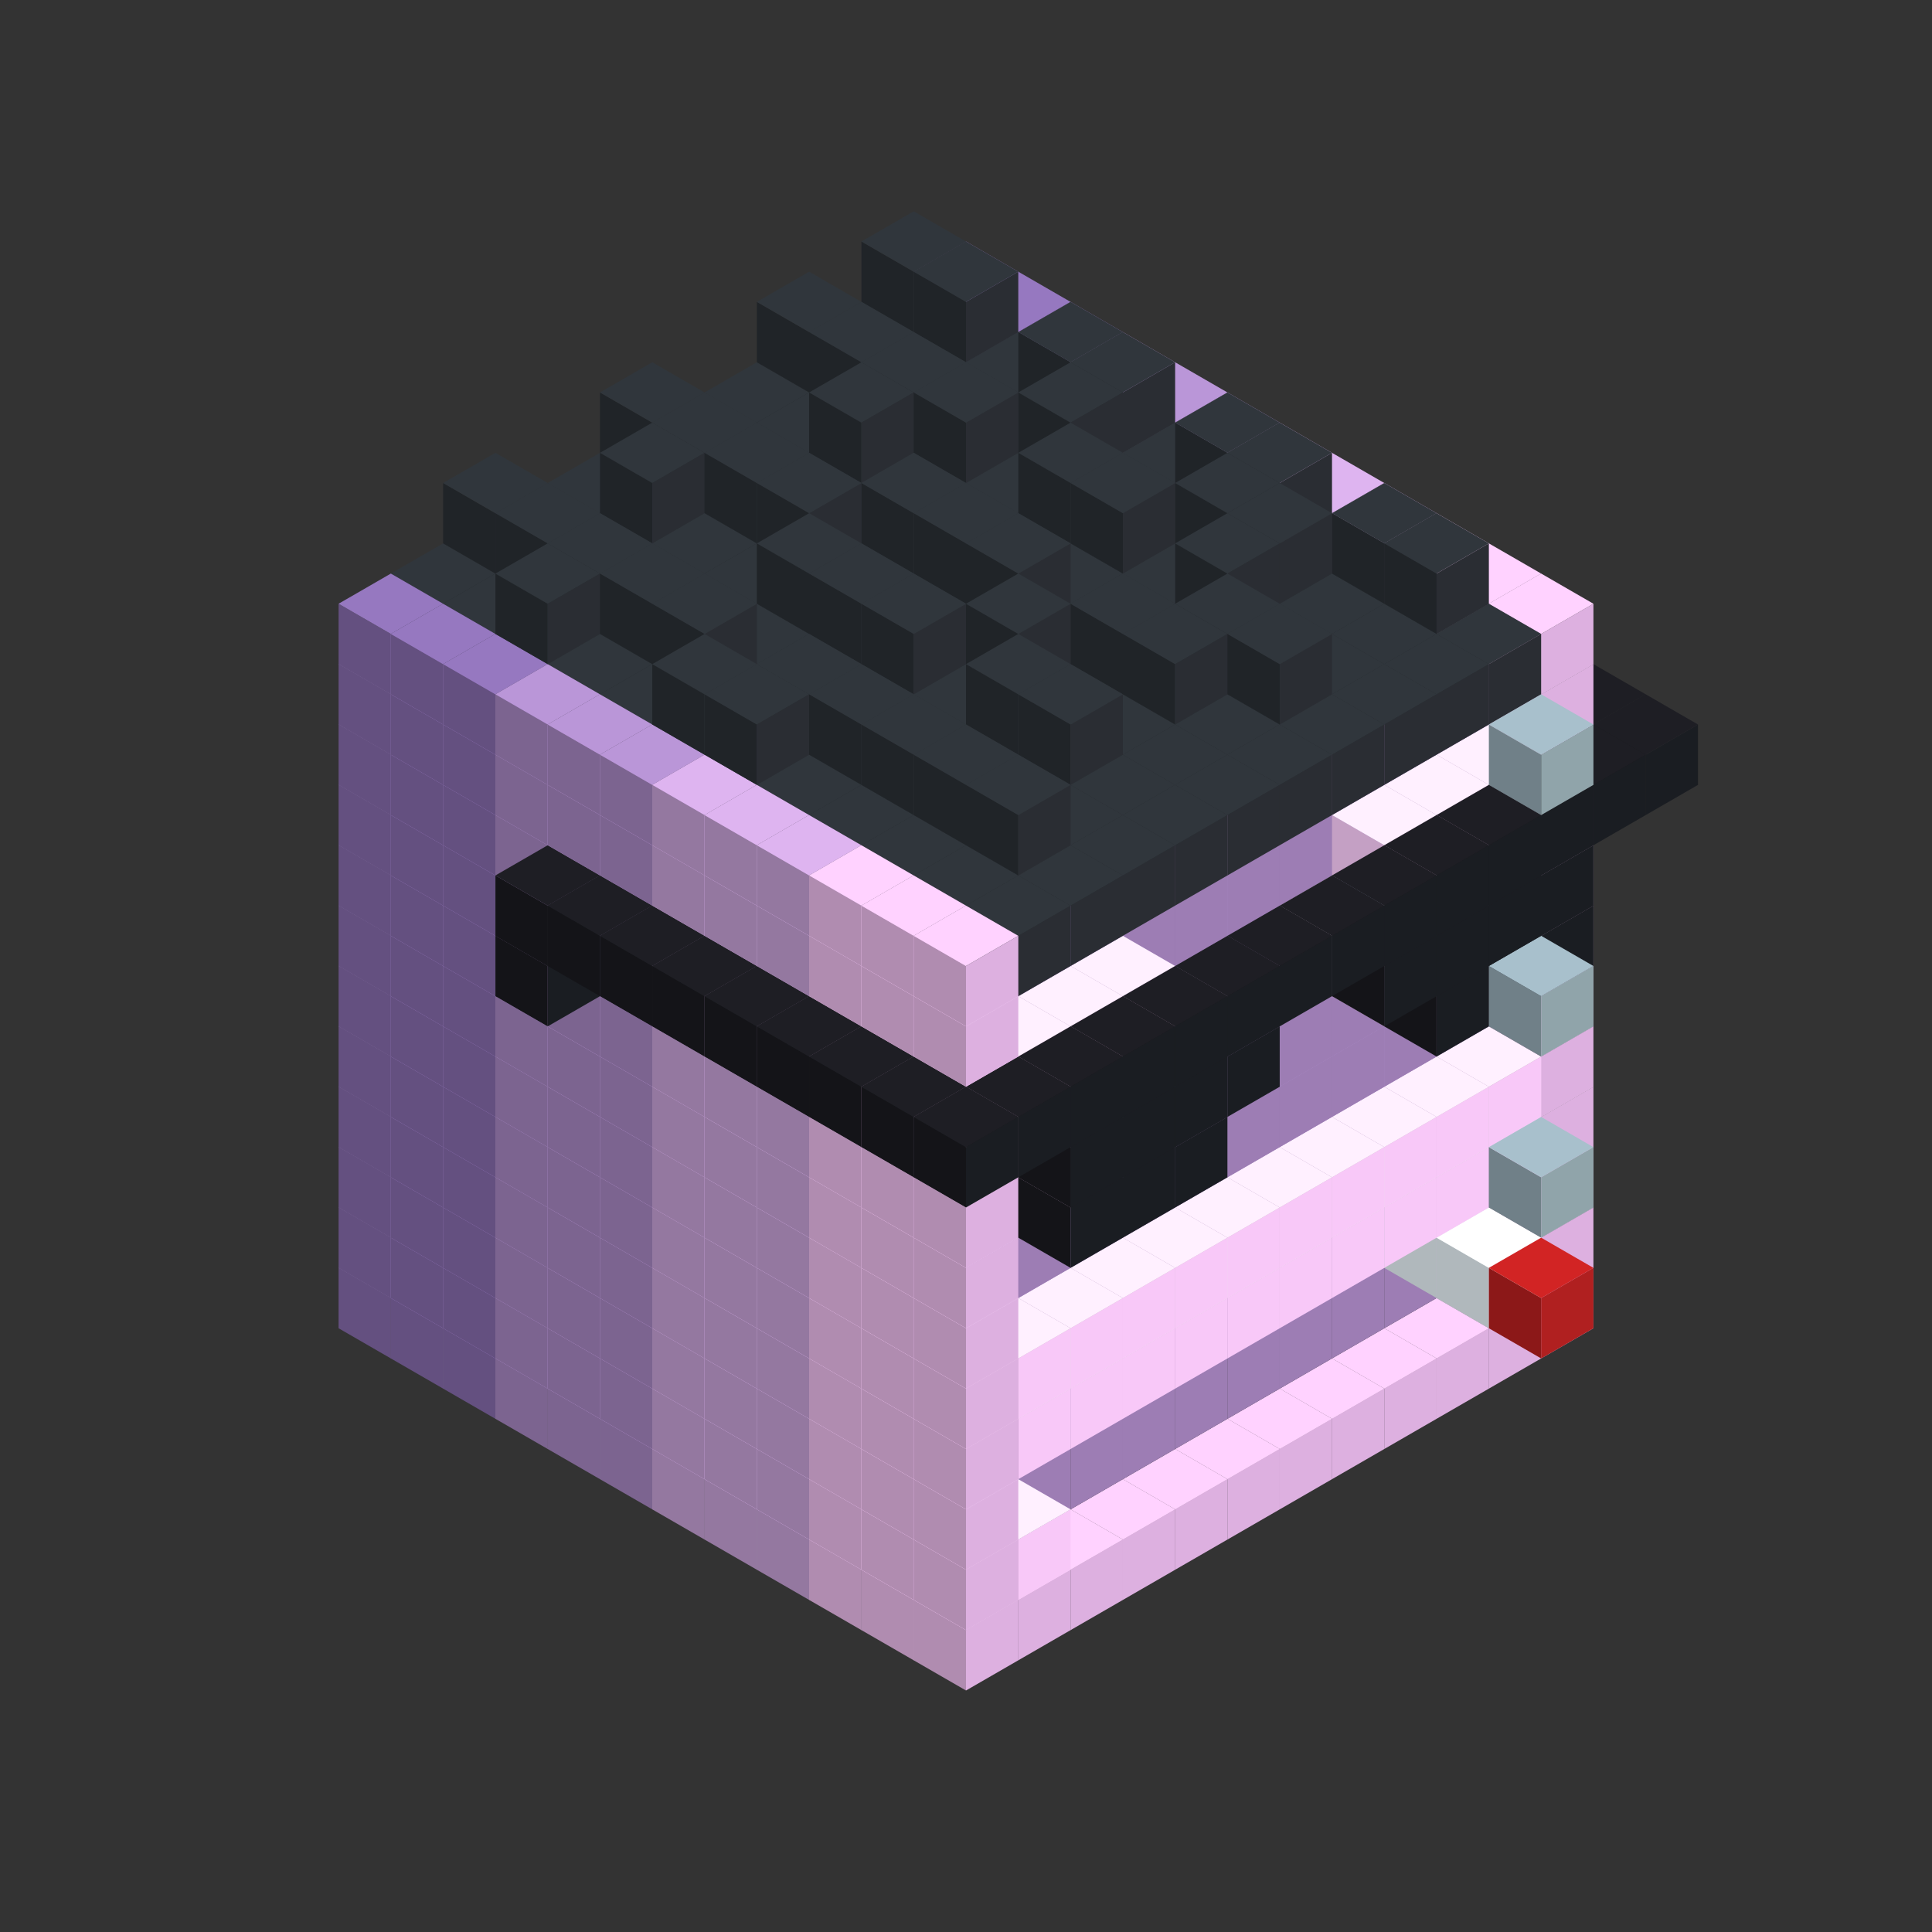 
<svg width='600' height='600' viewBox='4436371 5550000 3200000 3200000' xmlns='http://www.w3.org/2000/svg' xmlns:xlink='http://www.w3.org/1999/xlink'>
<rect x="4436371" y="5550000" width="3200000" height="3200000" fill="#333333" stroke="none"/>
<use xlink:href='#v-0x0000002b-6' transform='translate(983738,3600000)'/>
<use xlink:href='#v-0x0000002b-6' transform='translate(1070341,3650000)'/>
<use xlink:href='#v-0x0000002b-6' transform='translate(1156944,3700000)'/>
<use xlink:href='#v-0x0000002b-2' transform='translate(1243547,3750000)'/>
<use xlink:href='#v-0x0000002b-2' transform='translate(1330150,3800000)'/>
<use xlink:href='#v-0x0000002b-2' transform='translate(1416753,3850000)'/>
<use xlink:href='#v-0x0000002b-5' transform='translate(1503356,3900000)'/>
<use xlink:href='#v-0x0000002b-5' transform='translate(1589959,3950000)'/>
<use xlink:href='#v-0x0000002b-5' transform='translate(1676562,4000000)'/>
<use xlink:href='#v-0x0000002b-4' transform='translate(1763165,4050000)'/>
<use xlink:href='#v-0x0000002b-4' transform='translate(1849768,4100000)'/>
<use xlink:href='#v-0x0000002b-4' transform='translate(2889004,3600000)'/>
<use xlink:href='#v-0x0000002b-4' transform='translate(2802401,3650000)'/>
<use xlink:href='#v-0x0000002b-4' transform='translate(2715798,3700000)'/>
<use xlink:href='#v-0x0000002b-4' transform='translate(2629195,3750000)'/>
<use xlink:href='#v-0x0000002b-4' transform='translate(2542592,3800000)'/>
<use xlink:href='#v-0x0000002b-4' transform='translate(2455989,3850000)'/>
<use xlink:href='#v-0x0000002b-4' transform='translate(2369386,3900000)'/>
<use xlink:href='#v-0x0000002b-4' transform='translate(2282783,3950000)'/>
<use xlink:href='#v-0x0000002b-4' transform='translate(2196180,4000000)'/>
<use xlink:href='#v-0x0000002b-4' transform='translate(2109577,4050000)'/>
<use xlink:href='#v-0x0000002b-4' transform='translate(2022974,4100000)'/>
<use xlink:href='#v-0x0000002b-4' transform='translate(1936371,4150000)'/>
<use xlink:href='#v-0x0000002b-6' transform='translate(983738,3500000)'/>
<use xlink:href='#v-0x0000002b-6' transform='translate(1070341,3550000)'/>
<use xlink:href='#v-0x0000002b-6' transform='translate(1156944,3600000)'/>
<use xlink:href='#v-0x0000002b-2' transform='translate(1243547,3650000)'/>
<use xlink:href='#v-0x0000002b-2' transform='translate(1330150,3700000)'/>
<use xlink:href='#v-0x0000002b-2' transform='translate(1416753,3750000)'/>
<use xlink:href='#v-0x0000002b-5' transform='translate(1503356,3800000)'/>
<use xlink:href='#v-0x0000002b-5' transform='translate(1589959,3850000)'/>
<use xlink:href='#v-0x0000002b-5' transform='translate(1676562,3900000)'/>
<use xlink:href='#v-0x0000002b-4' transform='translate(1763165,3950000)'/>
<use xlink:href='#v-0x0000002b-2' transform='translate(2715798,3500000)'/>
<use xlink:href='#v-0x0000002b-2' transform='translate(2629195,3550000)'/>
<use xlink:href='#v-0x0000002b-2' transform='translate(2542592,3600000)'/>
<use xlink:href='#v-0x0000002b-2' transform='translate(2455989,3650000)'/>
<use xlink:href='#v-0x0000002b-2' transform='translate(2369386,3700000)'/>
<use xlink:href='#v-0x0000002b-2' transform='translate(2282783,3750000)'/>
<use xlink:href='#v-0x0000002b-2' transform='translate(2196180,3800000)'/>
<use xlink:href='#v-0x0000002b-2' transform='translate(2109577,3850000)'/>
<use xlink:href='#v-0x0000002b-2' transform='translate(2022974,3900000)'/>
<use xlink:href='#v-0x0000002b-2' transform='translate(1936371,3950000)'/>
<use xlink:href='#v-0x0000002b-4' transform='translate(1849768,4000000)'/>
<use xlink:href='#v-0x0000002b-4' transform='translate(2889004,3500000)'/>
<use xlink:href='#v-0x0000002b-1' transform='translate(2802401,3550000)'/>
<use xlink:href='#v-0x0000002b-1' transform='translate(2022974,4000000)'/>
<use xlink:href='#v-0x0000002b-4' transform='translate(1936371,4050000)'/>
<use xlink:href='#v-0x0000002b-6' transform='translate(983738,3400000)'/>
<use xlink:href='#v-0x0000002b-6' transform='translate(1070341,3450000)'/>
<use xlink:href='#v-0x0000002b-6' transform='translate(1156944,3500000)'/>
<use xlink:href='#v-0x0000002b-2' transform='translate(1243547,3550000)'/>
<use xlink:href='#v-0x0000002b-2' transform='translate(1330150,3600000)'/>
<use xlink:href='#v-0x0000002b-2' transform='translate(1416753,3650000)'/>
<use xlink:href='#v-0x0000002b-5' transform='translate(1503356,3700000)'/>
<use xlink:href='#v-0x0000002b-5' transform='translate(1589959,3750000)'/>
<use xlink:href='#v-0x0000002b-5' transform='translate(1676562,3800000)'/>
<use xlink:href='#v-0x0000002b-4' transform='translate(1763165,3850000)'/>
<use xlink:href='#v-0x0000002b-2' transform='translate(2715798,3400000)'/>
<use xlink:href='#v-0x0000002b-7' transform='translate(2629195,3450000)'/>
<use xlink:href='#v-0x0000002b-2' transform='translate(2542592,3500000)'/>
<use xlink:href='#v-0x0000002b-2' transform='translate(2455989,3550000)'/>
<use xlink:href='#v-0x0000002b-2' transform='translate(2369386,3600000)'/>
<use xlink:href='#v-0x0000002b-2' transform='translate(2282783,3650000)'/>
<use xlink:href='#v-0x0000002b-2' transform='translate(2196180,3700000)'/>
<use xlink:href='#v-0x0000002b-2' transform='translate(2109577,3750000)'/>
<use xlink:href='#v-0x0000002b-2' transform='translate(2022974,3800000)'/>
<use xlink:href='#v-0x0000002b-2' transform='translate(1936371,3850000)'/>
<use xlink:href='#v-0x0000002b-4' transform='translate(1849768,3900000)'/>
<use xlink:href='#v-0x0000002b-4' transform='translate(2889004,3400000)'/>
<use xlink:href='#v-0x0000002b-7' transform='translate(2715798,3500000)'/>
<use xlink:href='#v-0x0000002b-4' transform='translate(1936371,3950000)'/>
<use xlink:href='#v-0x0000002b-7' transform='translate(2802401,3550000)'/>
<use xlink:href='#v-0x0000002b-8' transform='translate(2889004,3600000)'/>
<use xlink:href='#v-0x0000002b-6' transform='translate(983738,3300000)'/>
<use xlink:href='#v-0x0000002b-6' transform='translate(1070341,3350000)'/>
<use xlink:href='#v-0x0000002b-6' transform='translate(1156944,3400000)'/>
<use xlink:href='#v-0x0000002b-2' transform='translate(1243547,3450000)'/>
<use xlink:href='#v-0x0000002b-2' transform='translate(1330150,3500000)'/>
<use xlink:href='#v-0x0000002b-2' transform='translate(1416753,3550000)'/>
<use xlink:href='#v-0x0000002b-5' transform='translate(1503356,3600000)'/>
<use xlink:href='#v-0x0000002b-5' transform='translate(1589959,3650000)'/>
<use xlink:href='#v-0x0000002b-5' transform='translate(1676562,3700000)'/>
<use xlink:href='#v-0x0000002b-4' transform='translate(1763165,3750000)'/>
<use xlink:href='#v-0x0000002b-2' transform='translate(2715798,3300000)'/>
<use xlink:href='#v-0x0000002b-2' transform='translate(2629195,3350000)'/>
<use xlink:href='#v-0x0000002b-2' transform='translate(2542592,3400000)'/>
<use xlink:href='#v-0x0000002b-2' transform='translate(2455989,3450000)'/>
<use xlink:href='#v-0x0000002b-2' transform='translate(2369386,3500000)'/>
<use xlink:href='#v-0x0000002b-2' transform='translate(2282783,3550000)'/>
<use xlink:href='#v-0x0000002b-2' transform='translate(2196180,3600000)'/>
<use xlink:href='#v-0x0000002b-2' transform='translate(2109577,3650000)'/>
<use xlink:href='#v-0x0000002b-2' transform='translate(2022974,3700000)'/>
<use xlink:href='#v-0x0000002b-2' transform='translate(1936371,3750000)'/>
<use xlink:href='#v-0x0000002b-4' transform='translate(1849768,3800000)'/>
<use xlink:href='#v-0x0000002b-4' transform='translate(2889004,3300000)'/>
<use xlink:href='#v-0x0000002b-1' transform='translate(2802401,3350000)'/>
<use xlink:href='#v-0x0000002b-1' transform='translate(2715798,3400000)'/>
<use xlink:href='#v-0x0000002b-1' transform='translate(2629195,3450000)'/>
<use xlink:href='#v-0x0000002b-1' transform='translate(2542592,3500000)'/>
<use xlink:href='#v-0x0000002b-1' transform='translate(2455989,3550000)'/>
<use xlink:href='#v-0x0000002b-1' transform='translate(2369386,3600000)'/>
<use xlink:href='#v-0x0000002b-1' transform='translate(2282783,3650000)'/>
<use xlink:href='#v-0x0000002b-1' transform='translate(2196180,3700000)'/>
<use xlink:href='#v-0x0000002b-1' transform='translate(2109577,3750000)'/>
<use xlink:href='#v-0x0000002b-1' transform='translate(2022974,3800000)'/>
<use xlink:href='#v-0x0000002b-4' transform='translate(1936371,3850000)'/>
<use xlink:href='#v-0x0000002b-6' transform='translate(983738,3200000)'/>
<use xlink:href='#v-0x0000002b-6' transform='translate(1070341,3250000)'/>
<use xlink:href='#v-0x0000002b-6' transform='translate(1156944,3300000)'/>
<use xlink:href='#v-0x0000002b-2' transform='translate(1243547,3350000)'/>
<use xlink:href='#v-0x0000002b-2' transform='translate(1330150,3400000)'/>
<use xlink:href='#v-0x0000002b-2' transform='translate(1416753,3450000)'/>
<use xlink:href='#v-0x0000002b-5' transform='translate(1503356,3500000)'/>
<use xlink:href='#v-0x0000002b-5' transform='translate(1589959,3550000)'/>
<use xlink:href='#v-0x0000002b-5' transform='translate(1676562,3600000)'/>
<use xlink:href='#v-0x0000002b-4' transform='translate(1763165,3650000)'/>
<use xlink:href='#v-0x0000002b-2' transform='translate(2715798,3200000)'/>
<use xlink:href='#v-0x0000002b-2' transform='translate(2629195,3250000)'/>
<use xlink:href='#v-0x0000002b-2' transform='translate(2542592,3300000)'/>
<use xlink:href='#v-0x0000002b-2' transform='translate(2455989,3350000)'/>
<use xlink:href='#v-0x0000002b-2' transform='translate(2369386,3400000)'/>
<use xlink:href='#v-0x0000002b-2' transform='translate(2282783,3450000)'/>
<use xlink:href='#v-0x0000002b-2' transform='translate(2196180,3500000)'/>
<use xlink:href='#v-0x0000002b-2' transform='translate(2109577,3550000)'/>
<use xlink:href='#v-0x0000002b-2' transform='translate(2022974,3600000)'/>
<use xlink:href='#v-0x0000002b-2' transform='translate(1936371,3650000)'/>
<use xlink:href='#v-0x0000002b-4' transform='translate(1849768,3700000)'/>
<use xlink:href='#v-0x0000002b-4' transform='translate(2889004,3200000)'/>
<use xlink:href='#v-0x0000002b-1' transform='translate(2802401,3250000)'/>
<use xlink:href='#v-0x0000002b-1' transform='translate(2715798,3300000)'/>
<use xlink:href='#v-0x0000002b-1' transform='translate(2629195,3350000)'/>
<use xlink:href='#v-0x0000002b-1' transform='translate(2542592,3400000)'/>
<use xlink:href='#v-0x0000002b-1' transform='translate(2455989,3450000)'/>
<use xlink:href='#v-0x0000002b-1' transform='translate(2369386,3500000)'/>
<use xlink:href='#v-0x0000002b-1' transform='translate(2282783,3550000)'/>
<use xlink:href='#v-0x0000002b-1' transform='translate(2196180,3600000)'/>
<use xlink:href='#v-0x0000002b-1' transform='translate(2109577,3650000)'/>
<use xlink:href='#v-0x0000002b-1' transform='translate(2022974,3700000)'/>
<use xlink:href='#v-0x0000002b-4' transform='translate(1936371,3750000)'/>
<use xlink:href='#v-0x0000002b-9' transform='translate(2889004,3400000)'/>
<use xlink:href='#v-0x0000002b-6' transform='translate(983738,3100000)'/>
<use xlink:href='#v-0x0000002b-6' transform='translate(1070341,3150000)'/>
<use xlink:href='#v-0x0000002b-6' transform='translate(1156944,3200000)'/>
<use xlink:href='#v-0x0000002b-2' transform='translate(1243547,3250000)'/>
<use xlink:href='#v-0x0000002b-2' transform='translate(1330150,3300000)'/>
<use xlink:href='#v-0x0000002b-2' transform='translate(1416753,3350000)'/>
<use xlink:href='#v-0x0000002b-5' transform='translate(1503356,3400000)'/>
<use xlink:href='#v-0x0000002b-5' transform='translate(1589959,3450000)'/>
<use xlink:href='#v-0x0000002b-5' transform='translate(1676562,3500000)'/>
<use xlink:href='#v-0x0000002b-4' transform='translate(1763165,3550000)'/>
<use xlink:href='#v-0x0000002b-2' transform='translate(2715798,3100000)'/>
<use xlink:href='#v-0x0000002b-2' transform='translate(2629195,3150000)'/>
<use xlink:href='#v-0x0000002b-2' transform='translate(2542592,3200000)'/>
<use xlink:href='#v-0x0000002b-2' transform='translate(2455989,3250000)'/>
<use xlink:href='#v-0x0000002b-2' transform='translate(2369386,3300000)'/>
<use xlink:href='#v-0x0000002b-2' transform='translate(2282783,3350000)'/>
<use xlink:href='#v-0x0000002b-2' transform='translate(2196180,3400000)'/>
<use xlink:href='#v-0x0000002b-2' transform='translate(2109577,3450000)'/>
<use xlink:href='#v-0x0000002b-2' transform='translate(2022974,3500000)'/>
<use xlink:href='#v-0x0000002b-2' transform='translate(1936371,3550000)'/>
<use xlink:href='#v-0x0000002b-4' transform='translate(1849768,3600000)'/>
<use xlink:href='#v-0x0000002b-4' transform='translate(2889004,3100000)'/>
<use xlink:href='#v-0x0000002b-4' transform='translate(1936371,3650000)'/>
<use xlink:href='#v-0x0000002b-6' transform='translate(983738,3000000)'/>
<use xlink:href='#v-0x0000002b-6' transform='translate(1070341,3050000)'/>
<use xlink:href='#v-0x0000002b-6' transform='translate(1156944,3100000)'/>
<use xlink:href='#v-0x0000002b-2' transform='translate(1243547,3150000)'/>
<use xlink:href='#v-0x0000002b-2' transform='translate(1330150,3200000)'/>
<use xlink:href='#v-0x0000002b-2' transform='translate(1416753,3250000)'/>
<use xlink:href='#v-0x0000002b-5' transform='translate(1503356,3300000)'/>
<use xlink:href='#v-0x0000002b-5' transform='translate(1589959,3350000)'/>
<use xlink:href='#v-0x0000002b-5' transform='translate(1676562,3400000)'/>
<use xlink:href='#v-0x0000002b-4' transform='translate(1763165,3450000)'/>
<use xlink:href='#v-0x0000002b-2' transform='translate(2715798,3000000)'/>
<use xlink:href='#v-0x0000002b-2' transform='translate(2629195,3050000)'/>
<use xlink:href='#v-0x0000002b-2' transform='translate(2542592,3100000)'/>
<use xlink:href='#v-0x0000002b-2' transform='translate(2455989,3150000)'/>
<use xlink:href='#v-0x0000002b-2' transform='translate(2369386,3200000)'/>
<use xlink:href='#v-0x0000002b-2' transform='translate(2282783,3250000)'/>
<use xlink:href='#v-0x0000002b-2' transform='translate(2196180,3300000)'/>
<use xlink:href='#v-0x0000002b-2' transform='translate(2109577,3350000)'/>
<use xlink:href='#v-0x0000002b-2' transform='translate(2022974,3400000)'/>
<use xlink:href='#v-0x0000002b-2' transform='translate(1936371,3450000)'/>
<use xlink:href='#v-0x0000002b-4' transform='translate(1849768,3500000)'/>
<use xlink:href='#v-0x0000002b-4' transform='translate(2889004,3000000)'/>
<use xlink:href='#v-0x0000002b-4' transform='translate(1936371,3550000)'/>
<use xlink:href='#v-0x0000002b-6' transform='translate(983738,2900000)'/>
<use xlink:href='#v-0x0000002b-6' transform='translate(1070341,2950000)'/>
<use xlink:href='#v-0x0000002b-6' transform='translate(1156944,3000000)'/>
<use xlink:href='#v-0x0000002b-2' transform='translate(1243547,3050000)'/>
<use xlink:href='#v-0x0000002b-2' transform='translate(1330150,3100000)'/>
<use xlink:href='#v-0x0000002b-2' transform='translate(1416753,3150000)'/>
<use xlink:href='#v-0x0000002b-5' transform='translate(1503356,3200000)'/>
<use xlink:href='#v-0x0000002b-5' transform='translate(1589959,3250000)'/>
<use xlink:href='#v-0x0000002b-5' transform='translate(1676562,3300000)'/>
<use xlink:href='#v-0x0000002b-4' transform='translate(1763165,3350000)'/>
<use xlink:href='#v-0x0000002b-2' transform='translate(2715798,2900000)'/>
<use xlink:href='#v-0x0000002b-2' transform='translate(2629195,2950000)'/>
<use xlink:href='#v-0x0000002b-2' transform='translate(2542592,3000000)'/>
<use xlink:href='#v-0x0000002b-2' transform='translate(2455989,3050000)'/>
<use xlink:href='#v-0x0000002b-2' transform='translate(2369386,3100000)'/>
<use xlink:href='#v-0x0000002b-2' transform='translate(2282783,3150000)'/>
<use xlink:href='#v-0x0000002b-2' transform='translate(2196180,3200000)'/>
<use xlink:href='#v-0x0000002b-2' transform='translate(2109577,3250000)'/>
<use xlink:href='#v-0x0000002b-2' transform='translate(2022974,3300000)'/>
<use xlink:href='#v-0x0000002b-2' transform='translate(1936371,3350000)'/>
<use xlink:href='#v-0x0000002b-4' transform='translate(1849768,3400000)'/>
<use xlink:href='#v-0x0000002b-4' transform='translate(2889004,2900000)'/>
<use xlink:href='#v-0x0000002b-1' transform='translate(2802401,2950000)'/>
<use xlink:href='#v-0x0000002b-1' transform='translate(2715798,3000000)'/>
<use xlink:href='#v-0x0000002b-1' transform='translate(2629195,3050000)'/>
<use xlink:href='#v-0x0000002b-1' transform='translate(2196180,3300000)'/>
<use xlink:href='#v-0x0000002b-1' transform='translate(2109577,3350000)'/>
<use xlink:href='#v-0x0000002b-1' transform='translate(2022974,3400000)'/>
<use xlink:href='#v-0x0000002b-4' transform='translate(1936371,3450000)'/>
<use xlink:href='#v-0x0000002b-10' transform='translate(2889004,3000000)'/>
<use xlink:href='#v-0x0000002b-10' transform='translate(2802401,3050000)'/>
<use xlink:href='#v-0x0000002b-10' transform='translate(2715798,3100000)'/>
<use xlink:href='#v-0x0000002b-10' transform='translate(2282783,3350000)'/>
<use xlink:href='#v-0x0000002b-10' transform='translate(2196180,3400000)'/>
<use xlink:href='#v-0x0000002b-10' transform='translate(2109577,3450000)'/>
<use xlink:href='#v-0x0000002b-9' transform='translate(2889004,3100000)'/>
<use xlink:href='#v-0x0000002b-6' transform='translate(983738,2800000)'/>
<use xlink:href='#v-0x0000002b-6' transform='translate(1070341,2850000)'/>
<use xlink:href='#v-0x0000002b-6' transform='translate(1156944,2900000)'/>
<use xlink:href='#v-0x0000002b-2' transform='translate(1243547,2950000)'/>
<use xlink:href='#v-0x0000002b-10' transform='translate(2369386,2400000)'/>
<use xlink:href='#v-0x0000002b-2' transform='translate(1330150,3000000)'/>
<use xlink:href='#v-0x0000002b-10' transform='translate(1243547,3050000)'/>
<use xlink:href='#v-0x0000002b-2' transform='translate(1416753,3050000)'/>
<use xlink:href='#v-0x0000002b-5' transform='translate(1503356,3100000)'/>
<use xlink:href='#v-0x0000002b-5' transform='translate(1589959,3150000)'/>
<use xlink:href='#v-0x0000002b-5' transform='translate(1676562,3200000)'/>
<use xlink:href='#v-0x0000002b-4' transform='translate(1763165,3250000)'/>
<use xlink:href='#v-0x0000002b-2' transform='translate(2715798,2800000)'/>
<use xlink:href='#v-0x0000002b-2' transform='translate(2629195,2850000)'/>
<use xlink:href='#v-0x0000002b-2' transform='translate(2542592,2900000)'/>
<use xlink:href='#v-0x0000002b-2' transform='translate(2455989,2950000)'/>
<use xlink:href='#v-0x0000002b-2' transform='translate(2369386,3000000)'/>
<use xlink:href='#v-0x0000002b-2' transform='translate(2282783,3050000)'/>
<use xlink:href='#v-0x0000002b-2' transform='translate(2196180,3100000)'/>
<use xlink:href='#v-0x0000002b-2' transform='translate(2109577,3150000)'/>
<use xlink:href='#v-0x0000002b-2' transform='translate(2022974,3200000)'/>
<use xlink:href='#v-0x0000002b-2' transform='translate(1936371,3250000)'/>
<use xlink:href='#v-0x0000002b-4' transform='translate(1849768,3300000)'/>
<use xlink:href='#v-0x0000002b-4' transform='translate(2889004,2800000)'/>
<use xlink:href='#v-0x0000002b-1' transform='translate(2802401,2850000)'/>
<use xlink:href='#v-0x0000002b-3' transform='translate(2715798,2900000)'/>
<use xlink:href='#v-0x0000002b-3' transform='translate(2629195,2950000)'/>
<use xlink:href='#v-0x0000002b-1' transform='translate(2542592,3000000)'/>
<use xlink:href='#v-0x0000002b-1' transform='translate(2282783,3150000)'/>
<use xlink:href='#v-0x0000002b-3' transform='translate(2196180,3200000)'/>
<use xlink:href='#v-0x0000002b-3' transform='translate(2109577,3250000)'/>
<use xlink:href='#v-0x0000002b-1' transform='translate(2022974,3300000)'/>
<use xlink:href='#v-0x0000002b-4' transform='translate(1936371,3350000)'/>
<use xlink:href='#v-0x0000002b-10' transform='translate(2889004,2900000)'/>
<use xlink:href='#v-0x0000002b-10' transform='translate(2802401,2950000)'/>
<use xlink:href='#v-0x0000002b-10' transform='translate(2715798,3000000)'/>
<use xlink:href='#v-0x0000002b-10' transform='translate(2629195,3050000)'/>
<use xlink:href='#v-0x0000002b-10' transform='translate(2369386,3200000)'/>
<use xlink:href='#v-0x0000002b-10' transform='translate(2282783,3250000)'/>
<use xlink:href='#v-0x0000002b-10' transform='translate(2196180,3300000)'/>
<use xlink:href='#v-0x0000002b-10' transform='translate(2109577,3350000)'/>
<use xlink:href='#v-0x0000002b-6' transform='translate(983738,2700000)'/>
<use xlink:href='#v-0x0000002b-6' transform='translate(1070341,2750000)'/>
<use xlink:href='#v-0x0000002b-6' transform='translate(1156944,2800000)'/>
<use xlink:href='#v-0x0000002b-2' transform='translate(1243547,2850000)'/>
<use xlink:href='#v-0x0000002b-10' transform='translate(2369386,2300000)'/>
<use xlink:href='#v-0x0000002b-2' transform='translate(1330150,2900000)'/>
<use xlink:href='#v-0x0000002b-10' transform='translate(1243547,2950000)'/>
<use xlink:href='#v-0x0000002b-10' transform='translate(2455989,2350000)'/>
<use xlink:href='#v-0x0000002b-2' transform='translate(1416753,2950000)'/>
<use xlink:href='#v-0x0000002b-10' transform='translate(1330150,3000000)'/>
<use xlink:href='#v-0x0000002b-10' transform='translate(2542592,2400000)'/>
<use xlink:href='#v-0x0000002b-5' transform='translate(1503356,3000000)'/>
<use xlink:href='#v-0x0000002b-10' transform='translate(1416753,3050000)'/>
<use xlink:href='#v-0x0000002b-10' transform='translate(2629195,2450000)'/>
<use xlink:href='#v-0x0000002b-5' transform='translate(1589959,3050000)'/>
<use xlink:href='#v-0x0000002b-10' transform='translate(1503356,3100000)'/>
<use xlink:href='#v-0x0000002b-10' transform='translate(2715798,2500000)'/>
<use xlink:href='#v-0x0000002b-5' transform='translate(1676562,3100000)'/>
<use xlink:href='#v-0x0000002b-10' transform='translate(1589959,3150000)'/>
<use xlink:href='#v-0x0000002b-10' transform='translate(2802401,2550000)'/>
<use xlink:href='#v-0x0000002b-4' transform='translate(1763165,3150000)'/>
<use xlink:href='#v-0x0000002b-10' transform='translate(1676562,3200000)'/>
<use xlink:href='#v-0x0000002b-10' transform='translate(2889004,2600000)'/>
<use xlink:href='#v-0x0000002b-2' transform='translate(2715798,2700000)'/>
<use xlink:href='#v-0x0000002b-2' transform='translate(2629195,2750000)'/>
<use xlink:href='#v-0x0000002b-2' transform='translate(2542592,2800000)'/>
<use xlink:href='#v-0x0000002b-2' transform='translate(2455989,2850000)'/>
<use xlink:href='#v-0x0000002b-2' transform='translate(2369386,2900000)'/>
<use xlink:href='#v-0x0000002b-2' transform='translate(2282783,2950000)'/>
<use xlink:href='#v-0x0000002b-2' transform='translate(2196180,3000000)'/>
<use xlink:href='#v-0x0000002b-2' transform='translate(2109577,3050000)'/>
<use xlink:href='#v-0x0000002b-2' transform='translate(2022974,3100000)'/>
<use xlink:href='#v-0x0000002b-2' transform='translate(1936371,3150000)'/>
<use xlink:href='#v-0x0000002b-4' transform='translate(1849768,3200000)'/>
<use xlink:href='#v-0x0000002b-10' transform='translate(1763165,3250000)'/>
<use xlink:href='#v-0x0000002b-10' transform='translate(2975607,2650000)'/>
<use xlink:href='#v-0x0000002b-4' transform='translate(2889004,2700000)'/>
<use xlink:href='#v-0x0000002b-1' transform='translate(2802401,2750000)'/>
<use xlink:href='#v-0x0000002b-1' transform='translate(2715798,2800000)'/>
<use xlink:href='#v-0x0000002b-1' transform='translate(2629195,2850000)'/>
<use xlink:href='#v-0x0000002b-1' transform='translate(2196180,3100000)'/>
<use xlink:href='#v-0x0000002b-1' transform='translate(2109577,3150000)'/>
<use xlink:href='#v-0x0000002b-1' transform='translate(2022974,3200000)'/>
<use xlink:href='#v-0x0000002b-4' transform='translate(1936371,3250000)'/>
<use xlink:href='#v-0x0000002b-10' transform='translate(1849768,3300000)'/>
<use xlink:href='#v-0x0000002b-10' transform='translate(3062210,2700000)'/>
<use xlink:href='#v-0x0000002b-10' transform='translate(2975607,2750000)'/>
<use xlink:href='#v-0x0000002b-10' transform='translate(2889004,2800000)'/>
<use xlink:href='#v-0x0000002b-10' transform='translate(2802401,2850000)'/>
<use xlink:href='#v-0x0000002b-10' transform='translate(2715798,2900000)'/>
<use xlink:href='#v-0x0000002b-10' transform='translate(2629195,2950000)'/>
<use xlink:href='#v-0x0000002b-10' transform='translate(2542592,3000000)'/>
<use xlink:href='#v-0x0000002b-10' transform='translate(2455989,3050000)'/>
<use xlink:href='#v-0x0000002b-10' transform='translate(2369386,3100000)'/>
<use xlink:href='#v-0x0000002b-10' transform='translate(2282783,3150000)'/>
<use xlink:href='#v-0x0000002b-10' transform='translate(2196180,3200000)'/>
<use xlink:href='#v-0x0000002b-10' transform='translate(2109577,3250000)'/>
<use xlink:href='#v-0x0000002b-10' transform='translate(2022974,3300000)'/>
<use xlink:href='#v-0x0000002b-10' transform='translate(1936371,3350000)'/>
<use xlink:href='#v-0x0000002b-6' transform='translate(983738,2600000)'/>
<use xlink:href='#v-0x0000002b-6' transform='translate(1070341,2650000)'/>
<use xlink:href='#v-0x0000002b-6' transform='translate(1156944,2700000)'/>
<use xlink:href='#v-0x0000002b-2' transform='translate(1243547,2750000)'/>
<use xlink:href='#v-0x0000002b-2' transform='translate(1330150,2800000)'/>
<use xlink:href='#v-0x0000002b-2' transform='translate(1416753,2850000)'/>
<use xlink:href='#v-0x0000002b-5' transform='translate(1503356,2900000)'/>
<use xlink:href='#v-0x0000002b-5' transform='translate(1589959,2950000)'/>
<use xlink:href='#v-0x0000002b-5' transform='translate(1676562,3000000)'/>
<use xlink:href='#v-0x0000002b-4' transform='translate(1763165,3050000)'/>
<use xlink:href='#v-0x0000002b-2' transform='translate(2715798,2600000)'/>
<use xlink:href='#v-0x0000002b-2' transform='translate(2629195,2650000)'/>
<use xlink:href='#v-0x0000002b-2' transform='translate(2542592,2700000)'/>
<use xlink:href='#v-0x0000002b-2' transform='translate(2455989,2750000)'/>
<use xlink:href='#v-0x0000002b-2' transform='translate(2369386,2800000)'/>
<use xlink:href='#v-0x0000002b-2' transform='translate(2282783,2850000)'/>
<use xlink:href='#v-0x0000002b-2' transform='translate(2196180,2900000)'/>
<use xlink:href='#v-0x0000002b-2' transform='translate(2109577,2950000)'/>
<use xlink:href='#v-0x0000002b-2' transform='translate(2022974,3000000)'/>
<use xlink:href='#v-0x0000002b-2' transform='translate(1936371,3050000)'/>
<use xlink:href='#v-0x0000002b-4' transform='translate(1849768,3100000)'/>
<use xlink:href='#v-0x0000002b-4' transform='translate(2889004,2600000)'/>
<use xlink:href='#v-0x0000002b-4' transform='translate(1936371,3150000)'/>
<use xlink:href='#v-0x0000002b-6' transform='translate(1936371,1950000)'/>
<use xlink:href='#v-0x0000002b-11' transform='translate(1849768,2000000)'/>
<use xlink:href='#v-0x0000002b-11' transform='translate(1763165,2050000)'/>
<use xlink:href='#v-0x0000002b-11' transform='translate(1676562,2100000)'/>
<use xlink:href='#v-0x0000002b-11' transform='translate(1589959,2150000)'/>
<use xlink:href='#v-0x0000002b-11' transform='translate(1503356,2200000)'/>
<use xlink:href='#v-0x0000002b-11' transform='translate(1416753,2250000)'/>
<use xlink:href='#v-0x0000002b-11' transform='translate(1330150,2300000)'/>
<use xlink:href='#v-0x0000002b-11' transform='translate(1243547,2350000)'/>
<use xlink:href='#v-0x0000002b-11' transform='translate(1156944,2400000)'/>
<use xlink:href='#v-0x0000002b-11' transform='translate(1070341,2450000)'/>
<use xlink:href='#v-0x0000002b-6' transform='translate(983738,2500000)'/>
<use xlink:href='#v-0x0000002b-6' transform='translate(2022974,2000000)'/>
<use xlink:href='#v-0x0000002b-11' transform='translate(1936371,2050000)'/>
<use xlink:href='#v-0x0000002b-11' transform='translate(1849768,2100000)'/>
<use xlink:href='#v-0x0000002b-11' transform='translate(1763165,2150000)'/>
<use xlink:href='#v-0x0000002b-11' transform='translate(1676562,2200000)'/>
<use xlink:href='#v-0x0000002b-11' transform='translate(1589959,2250000)'/>
<use xlink:href='#v-0x0000002b-11' transform='translate(1503356,2300000)'/>
<use xlink:href='#v-0x0000002b-11' transform='translate(1416753,2350000)'/>
<use xlink:href='#v-0x0000002b-11' transform='translate(1330150,2400000)'/>
<use xlink:href='#v-0x0000002b-11' transform='translate(1243547,2450000)'/>
<use xlink:href='#v-0x0000002b-11' transform='translate(1156944,2500000)'/>
<use xlink:href='#v-0x0000002b-6' transform='translate(1070341,2550000)'/>
<use xlink:href='#v-0x0000002b-6' transform='translate(2109577,2050000)'/>
<use xlink:href='#v-0x0000002b-11' transform='translate(2022974,2100000)'/>
<use xlink:href='#v-0x0000002b-11' transform='translate(1936371,2150000)'/>
<use xlink:href='#v-0x0000002b-11' transform='translate(1849768,2200000)'/>
<use xlink:href='#v-0x0000002b-11' transform='translate(1763165,2250000)'/>
<use xlink:href='#v-0x0000002b-11' transform='translate(1676562,2300000)'/>
<use xlink:href='#v-0x0000002b-11' transform='translate(1589959,2350000)'/>
<use xlink:href='#v-0x0000002b-11' transform='translate(1503356,2400000)'/>
<use xlink:href='#v-0x0000002b-11' transform='translate(1416753,2450000)'/>
<use xlink:href='#v-0x0000002b-11' transform='translate(1330150,2500000)'/>
<use xlink:href='#v-0x0000002b-11' transform='translate(1243547,2550000)'/>
<use xlink:href='#v-0x0000002b-6' transform='translate(1156944,2600000)'/>
<use xlink:href='#v-0x0000002b-2' transform='translate(2196180,2100000)'/>
<use xlink:href='#v-0x0000002b-11' transform='translate(2109577,2150000)'/>
<use xlink:href='#v-0x0000002b-11' transform='translate(2022974,2200000)'/>
<use xlink:href='#v-0x0000002b-11' transform='translate(1936371,2250000)'/>
<use xlink:href='#v-0x0000002b-11' transform='translate(1849768,2300000)'/>
<use xlink:href='#v-0x0000002b-11' transform='translate(1763165,2350000)'/>
<use xlink:href='#v-0x0000002b-11' transform='translate(1676562,2400000)'/>
<use xlink:href='#v-0x0000002b-11' transform='translate(1589959,2450000)'/>
<use xlink:href='#v-0x0000002b-11' transform='translate(1503356,2500000)'/>
<use xlink:href='#v-0x0000002b-11' transform='translate(1416753,2550000)'/>
<use xlink:href='#v-0x0000002b-11' transform='translate(1330150,2600000)'/>
<use xlink:href='#v-0x0000002b-2' transform='translate(1243547,2650000)'/>
<use xlink:href='#v-0x0000002b-2' transform='translate(2282783,2150000)'/>
<use xlink:href='#v-0x0000002b-11' transform='translate(2196180,2200000)'/>
<use xlink:href='#v-0x0000002b-11' transform='translate(2109577,2250000)'/>
<use xlink:href='#v-0x0000002b-11' transform='translate(2022974,2300000)'/>
<use xlink:href='#v-0x0000002b-11' transform='translate(1936371,2350000)'/>
<use xlink:href='#v-0x0000002b-11' transform='translate(1849768,2400000)'/>
<use xlink:href='#v-0x0000002b-11' transform='translate(1763165,2450000)'/>
<use xlink:href='#v-0x0000002b-11' transform='translate(1676562,2500000)'/>
<use xlink:href='#v-0x0000002b-11' transform='translate(1589959,2550000)'/>
<use xlink:href='#v-0x0000002b-11' transform='translate(1503356,2600000)'/>
<use xlink:href='#v-0x0000002b-11' transform='translate(1416753,2650000)'/>
<use xlink:href='#v-0x0000002b-2' transform='translate(1330150,2700000)'/>
<use xlink:href='#v-0x0000002b-2' transform='translate(2369386,2200000)'/>
<use xlink:href='#v-0x0000002b-11' transform='translate(2282783,2250000)'/>
<use xlink:href='#v-0x0000002b-11' transform='translate(2196180,2300000)'/>
<use xlink:href='#v-0x0000002b-11' transform='translate(2109577,2350000)'/>
<use xlink:href='#v-0x0000002b-11' transform='translate(2022974,2400000)'/>
<use xlink:href='#v-0x0000002b-11' transform='translate(1936371,2450000)'/>
<use xlink:href='#v-0x0000002b-11' transform='translate(1849768,2500000)'/>
<use xlink:href='#v-0x0000002b-11' transform='translate(1763165,2550000)'/>
<use xlink:href='#v-0x0000002b-11' transform='translate(1676562,2600000)'/>
<use xlink:href='#v-0x0000002b-11' transform='translate(1589959,2650000)'/>
<use xlink:href='#v-0x0000002b-11' transform='translate(1503356,2700000)'/>
<use xlink:href='#v-0x0000002b-2' transform='translate(1416753,2750000)'/>
<use xlink:href='#v-0x0000002b-5' transform='translate(2455989,2250000)'/>
<use xlink:href='#v-0x0000002b-11' transform='translate(2369386,2300000)'/>
<use xlink:href='#v-0x0000002b-11' transform='translate(2282783,2350000)'/>
<use xlink:href='#v-0x0000002b-11' transform='translate(2196180,2400000)'/>
<use xlink:href='#v-0x0000002b-11' transform='translate(2109577,2450000)'/>
<use xlink:href='#v-0x0000002b-11' transform='translate(2022974,2500000)'/>
<use xlink:href='#v-0x0000002b-11' transform='translate(1936371,2550000)'/>
<use xlink:href='#v-0x0000002b-11' transform='translate(1849768,2600000)'/>
<use xlink:href='#v-0x0000002b-11' transform='translate(1763165,2650000)'/>
<use xlink:href='#v-0x0000002b-11' transform='translate(1676562,2700000)'/>
<use xlink:href='#v-0x0000002b-11' transform='translate(1589959,2750000)'/>
<use xlink:href='#v-0x0000002b-5' transform='translate(1503356,2800000)'/>
<use xlink:href='#v-0x0000002b-5' transform='translate(2542592,2300000)'/>
<use xlink:href='#v-0x0000002b-11' transform='translate(2455989,2350000)'/>
<use xlink:href='#v-0x0000002b-11' transform='translate(2369386,2400000)'/>
<use xlink:href='#v-0x0000002b-11' transform='translate(2282783,2450000)'/>
<use xlink:href='#v-0x0000002b-11' transform='translate(2196180,2500000)'/>
<use xlink:href='#v-0x0000002b-11' transform='translate(2109577,2550000)'/>
<use xlink:href='#v-0x0000002b-11' transform='translate(2022974,2600000)'/>
<use xlink:href='#v-0x0000002b-11' transform='translate(1936371,2650000)'/>
<use xlink:href='#v-0x0000002b-11' transform='translate(1849768,2700000)'/>
<use xlink:href='#v-0x0000002b-11' transform='translate(1763165,2750000)'/>
<use xlink:href='#v-0x0000002b-11' transform='translate(1676562,2800000)'/>
<use xlink:href='#v-0x0000002b-5' transform='translate(1589959,2850000)'/>
<use xlink:href='#v-0x0000002b-5' transform='translate(2629195,2350000)'/>
<use xlink:href='#v-0x0000002b-11' transform='translate(2542592,2400000)'/>
<use xlink:href='#v-0x0000002b-11' transform='translate(2455989,2450000)'/>
<use xlink:href='#v-0x0000002b-11' transform='translate(2369386,2500000)'/>
<use xlink:href='#v-0x0000002b-11' transform='translate(2282783,2550000)'/>
<use xlink:href='#v-0x0000002b-11' transform='translate(2196180,2600000)'/>
<use xlink:href='#v-0x0000002b-11' transform='translate(2109577,2650000)'/>
<use xlink:href='#v-0x0000002b-11' transform='translate(2022974,2700000)'/>
<use xlink:href='#v-0x0000002b-11' transform='translate(1936371,2750000)'/>
<use xlink:href='#v-0x0000002b-11' transform='translate(1849768,2800000)'/>
<use xlink:href='#v-0x0000002b-11' transform='translate(1763165,2850000)'/>
<use xlink:href='#v-0x0000002b-5' transform='translate(1676562,2900000)'/>
<use xlink:href='#v-0x0000002b-4' transform='translate(2715798,2400000)'/>
<use xlink:href='#v-0x0000002b-11' transform='translate(2629195,2450000)'/>
<use xlink:href='#v-0x0000002b-11' transform='translate(2542592,2500000)'/>
<use xlink:href='#v-0x0000002b-11' transform='translate(2455989,2550000)'/>
<use xlink:href='#v-0x0000002b-11' transform='translate(2369386,2600000)'/>
<use xlink:href='#v-0x0000002b-11' transform='translate(2282783,2650000)'/>
<use xlink:href='#v-0x0000002b-11' transform='translate(2196180,2700000)'/>
<use xlink:href='#v-0x0000002b-11' transform='translate(2109577,2750000)'/>
<use xlink:href='#v-0x0000002b-11' transform='translate(2022974,2800000)'/>
<use xlink:href='#v-0x0000002b-11' transform='translate(1936371,2850000)'/>
<use xlink:href='#v-0x0000002b-11' transform='translate(1849768,2900000)'/>
<use xlink:href='#v-0x0000002b-4' transform='translate(1763165,2950000)'/>
<use xlink:href='#v-0x0000002b-4' transform='translate(2802401,2450000)'/>
<use xlink:href='#v-0x0000002b-11' transform='translate(2715798,2500000)'/>
<use xlink:href='#v-0x0000002b-11' transform='translate(2629195,2550000)'/>
<use xlink:href='#v-0x0000002b-11' transform='translate(2542592,2600000)'/>
<use xlink:href='#v-0x0000002b-11' transform='translate(2455989,2650000)'/>
<use xlink:href='#v-0x0000002b-11' transform='translate(2369386,2700000)'/>
<use xlink:href='#v-0x0000002b-11' transform='translate(2282783,2750000)'/>
<use xlink:href='#v-0x0000002b-11' transform='translate(2196180,2800000)'/>
<use xlink:href='#v-0x0000002b-11' transform='translate(2109577,2850000)'/>
<use xlink:href='#v-0x0000002b-11' transform='translate(2022974,2900000)'/>
<use xlink:href='#v-0x0000002b-11' transform='translate(1936371,2950000)'/>
<use xlink:href='#v-0x0000002b-4' transform='translate(1849768,3000000)'/>
<use xlink:href='#v-0x0000002b-4' transform='translate(2889004,2500000)'/>
<use xlink:href='#v-0x0000002b-11' transform='translate(2802401,2550000)'/>
<use xlink:href='#v-0x0000002b-11' transform='translate(2715798,2600000)'/>
<use xlink:href='#v-0x0000002b-11' transform='translate(2629195,2650000)'/>
<use xlink:href='#v-0x0000002b-11' transform='translate(2542592,2700000)'/>
<use xlink:href='#v-0x0000002b-11' transform='translate(2455989,2750000)'/>
<use xlink:href='#v-0x0000002b-11' transform='translate(2369386,2800000)'/>
<use xlink:href='#v-0x0000002b-11' transform='translate(2282783,2850000)'/>
<use xlink:href='#v-0x0000002b-11' transform='translate(2196180,2900000)'/>
<use xlink:href='#v-0x0000002b-11' transform='translate(2109577,2950000)'/>
<use xlink:href='#v-0x0000002b-11' transform='translate(2022974,3000000)'/>
<use xlink:href='#v-0x0000002b-4' transform='translate(1936371,3050000)'/>
<use xlink:href='#v-0x0000002b-9' transform='translate(2889004,2700000)'/>
<use xlink:href='#v-0x0000002b-11' transform='translate(1849768,1900000)'/>
<use xlink:href='#v-0x0000002b-11' transform='translate(1676562,2000000)'/>
<use xlink:href='#v-0x0000002b-11' transform='translate(1416753,2150000)'/>
<use xlink:href='#v-0x0000002b-11' transform='translate(1156944,2300000)'/>
<use xlink:href='#v-0x0000002b-11' transform='translate(1936371,1950000)'/>
<use xlink:href='#v-0x0000002b-11' transform='translate(1763165,2050000)'/>
<use xlink:href='#v-0x0000002b-11' transform='translate(1503356,2200000)'/>
<use xlink:href='#v-0x0000002b-11' transform='translate(1416753,2250000)'/>
<use xlink:href='#v-0x0000002b-11' transform='translate(1243547,2350000)'/>
<use xlink:href='#v-0x0000002b-11' transform='translate(1849768,2100000)'/>
<use xlink:href='#v-0x0000002b-11' transform='translate(1763165,2150000)'/>
<use xlink:href='#v-0x0000002b-11' transform='translate(1589959,2250000)'/>
<use xlink:href='#v-0x0000002b-11' transform='translate(1330150,2400000)'/>
<use xlink:href='#v-0x0000002b-11' transform='translate(1243547,2450000)'/>
<use xlink:href='#v-0x0000002b-11' transform='translate(2109577,2050000)'/>
<use xlink:href='#v-0x0000002b-11' transform='translate(1936371,2150000)'/>
<use xlink:href='#v-0x0000002b-11' transform='translate(1676562,2300000)'/>
<use xlink:href='#v-0x0000002b-11' transform='translate(1416753,2450000)'/>
<use xlink:href='#v-0x0000002b-11' transform='translate(2196180,2100000)'/>
<use xlink:href='#v-0x0000002b-11' transform='translate(2109577,2150000)'/>
<use xlink:href='#v-0x0000002b-11' transform='translate(1849768,2300000)'/>
<use xlink:href='#v-0x0000002b-11' transform='translate(1676562,2400000)'/>
<use xlink:href='#v-0x0000002b-11' transform='translate(1503356,2500000)'/>
<use xlink:href='#v-0x0000002b-11' transform='translate(2109577,2250000)'/>
<use xlink:href='#v-0x0000002b-11' transform='translate(1936371,2350000)'/>
<use xlink:href='#v-0x0000002b-11' transform='translate(1763165,2450000)'/>
<use xlink:href='#v-0x0000002b-11' transform='translate(1503356,2600000)'/>
<use xlink:href='#v-0x0000002b-11' transform='translate(2369386,2200000)'/>
<use xlink:href='#v-0x0000002b-11' transform='translate(2196180,2300000)'/>
<use xlink:href='#v-0x0000002b-11' transform='translate(2022974,2400000)'/>
<use xlink:href='#v-0x0000002b-11' transform='translate(1849768,2500000)'/>
<use xlink:href='#v-0x0000002b-11' transform='translate(1676562,2600000)'/>
<use xlink:href='#v-0x0000002b-11' transform='translate(1589959,2650000)'/>
<use xlink:href='#v-0x0000002b-11' transform='translate(2455989,2250000)'/>
<use xlink:href='#v-0x0000002b-11' transform='translate(2369386,2300000)'/>
<use xlink:href='#v-0x0000002b-11' transform='translate(2022974,2500000)'/>
<use xlink:href='#v-0x0000002b-11' transform='translate(1763165,2650000)'/>
<use xlink:href='#v-0x0000002b-11' transform='translate(2455989,2350000)'/>
<use xlink:href='#v-0x0000002b-11' transform='translate(2369386,2400000)'/>
<use xlink:href='#v-0x0000002b-11' transform='translate(2196180,2500000)'/>
<use xlink:href='#v-0x0000002b-11' transform='translate(2022974,2600000)'/>
<use xlink:href='#v-0x0000002b-11' transform='translate(1849768,2700000)'/>
<use xlink:href='#v-0x0000002b-11' transform='translate(2629195,2350000)'/>
<use xlink:href='#v-0x0000002b-11' transform='translate(2369386,2500000)'/>
<use xlink:href='#v-0x0000002b-11' transform='translate(2282783,2550000)'/>
<use xlink:href='#v-0x0000002b-11' transform='translate(2109577,2650000)'/>
<use xlink:href='#v-0x0000002b-11' transform='translate(1936371,2750000)'/>
<use xlink:href='#v-0x0000002b-11' transform='translate(2715798,2400000)'/>
<use xlink:href='#v-0x0000002b-11' transform='translate(2455989,2550000)'/>
<use xlink:href='#v-0x0000002b-11' transform='translate(2022974,2800000)'/>
<defs>
<g id='v-0x0000002b-1'>
<polygon points='4100000,4100000 4100000,4200000 4013397,4150000 4013397,4050000' fill='#c4a0c4'/>
<polygon points='4100000,4100000 4100000,4200000 4186602,4150000 4186602,4050000' fill='#f8c8f8'/>
<polygon points='4100000,4100000 4013397,4050000 4100000,4000000 4186602,4050000' fill='#fff0ff'/>
</g>
<g id='v-0x0000002b-2'>
<polygon points='4100000,4100000 4100000,4200000 4013397,4150000 4013397,4050000' fill='#7c6490'/>
<polygon points='4100000,4100000 4100000,4200000 4186602,4150000 4186602,4050000' fill='#9d7db4'/>
<polygon points='4100000,4100000 4013397,4050000 4100000,4000000 4186602,4050000' fill='#ba96d8'/>
</g>
<g id='v-0x0000002b-3'>
<polygon points='4100000,4100000 4100000,4200000 4013397,4150000 4013397,4050000' fill='#0098cc'/>
<polygon points='4100000,4100000 4100000,4200000 4186602,4150000 4186602,4050000' fill='#00c0ff'/>
<polygon points='4100000,4100000 4013397,4050000 4100000,4000000 4186602,4050000' fill='#00e4ff'/>
</g>
<g id='v-0x0000002b-4'>
<polygon points='4100000,4100000 4100000,4200000 4013397,4150000 4013397,4050000' fill='#b08cb0'/>
<polygon points='4100000,4100000 4100000,4200000 4186602,4150000 4186602,4050000' fill='#ddb0e0'/>
<polygon points='4100000,4100000 4013397,4050000 4100000,4000000 4186602,4050000' fill='#ffd2ff'/>
</g>
<g id='v-0x0000002b-5'>
<polygon points='4100000,4100000 4100000,4200000 4013397,4150000 4013397,4050000' fill='#9478a0'/>
<polygon points='4100000,4100000 4100000,4200000 4186602,4150000 4186602,4050000' fill='#bb99cc'/>
<polygon points='4100000,4100000 4013397,4050000 4100000,4000000 4186602,4050000' fill='#deb4f0'/>
</g>
<g id='v-0x0000002b-6'>
<polygon points='4100000,4100000 4100000,4200000 4013397,4150000 4013397,4050000' fill='#645080'/>
<polygon points='4100000,4100000 4100000,4200000 4186602,4150000 4186602,4050000' fill='#8066a0'/>
<polygon points='4100000,4100000 4013397,4050000 4100000,4000000 4186602,4050000' fill='#9678c0'/>
</g>
<g id='v-0x0000002b-7'>
<polygon points='4100000,4100000 4100000,4200000 4013397,4150000 4013397,4050000' fill='#b0b8bc'/>
<polygon points='4100000,4100000 4100000,4200000 4186602,4150000 4186602,4050000' fill='#e0e8ee'/>
<polygon points='4100000,4100000 4013397,4050000 4100000,4000000 4186602,4050000' fill='#ffffff'/>
</g>
<g id='v-0x0000002b-8'>
<polygon points='4100000,4100000 4100000,4200000 4013397,4150000 4013397,4050000' fill='#8c1818'/>
<polygon points='4100000,4100000 4100000,4200000 4186602,4150000 4186602,4050000' fill='#b02020'/>
<polygon points='4100000,4100000 4013397,4050000 4100000,4000000 4186602,4050000' fill='#d22424'/>
</g>
<g id='v-0x0000002b-9'>
<polygon points='4100000,4100000 4100000,4200000 4013397,4150000 4013397,4050000' fill='#708088'/>
<polygon points='4100000,4100000 4100000,4200000 4186602,4150000 4186602,4050000' fill='#90a4aa'/>
<polygon points='4100000,4100000 4013397,4050000 4100000,4000000 4186602,4050000' fill='#a8c0cc'/>
</g>
<g id='v-0x0000002b-10'>
<polygon points='4100000,4100000 4100000,4200000 4013397,4150000 4013397,4050000' fill='#141418'/>
<polygon points='4100000,4100000 4100000,4200000 4186602,4150000 4186602,4050000' fill='#1a1d22'/>
<polygon points='4100000,4100000 4013397,4050000 4100000,4000000 4186602,4050000' fill='#1e1e24'/>
</g>
<g id='v-0x0000002b-11'>
<polygon points='4100000,4100000 4100000,4200000 4013397,4150000 4013397,4050000' fill='#202428'/>
<polygon points='4100000,4100000 4100000,4200000 4186602,4150000 4186602,4050000' fill='#2a2d33'/>
<polygon points='4100000,4100000 4013397,4050000 4100000,4000000 4186602,4050000' fill='#30363c'/>
</g>
</defs>
</svg>
